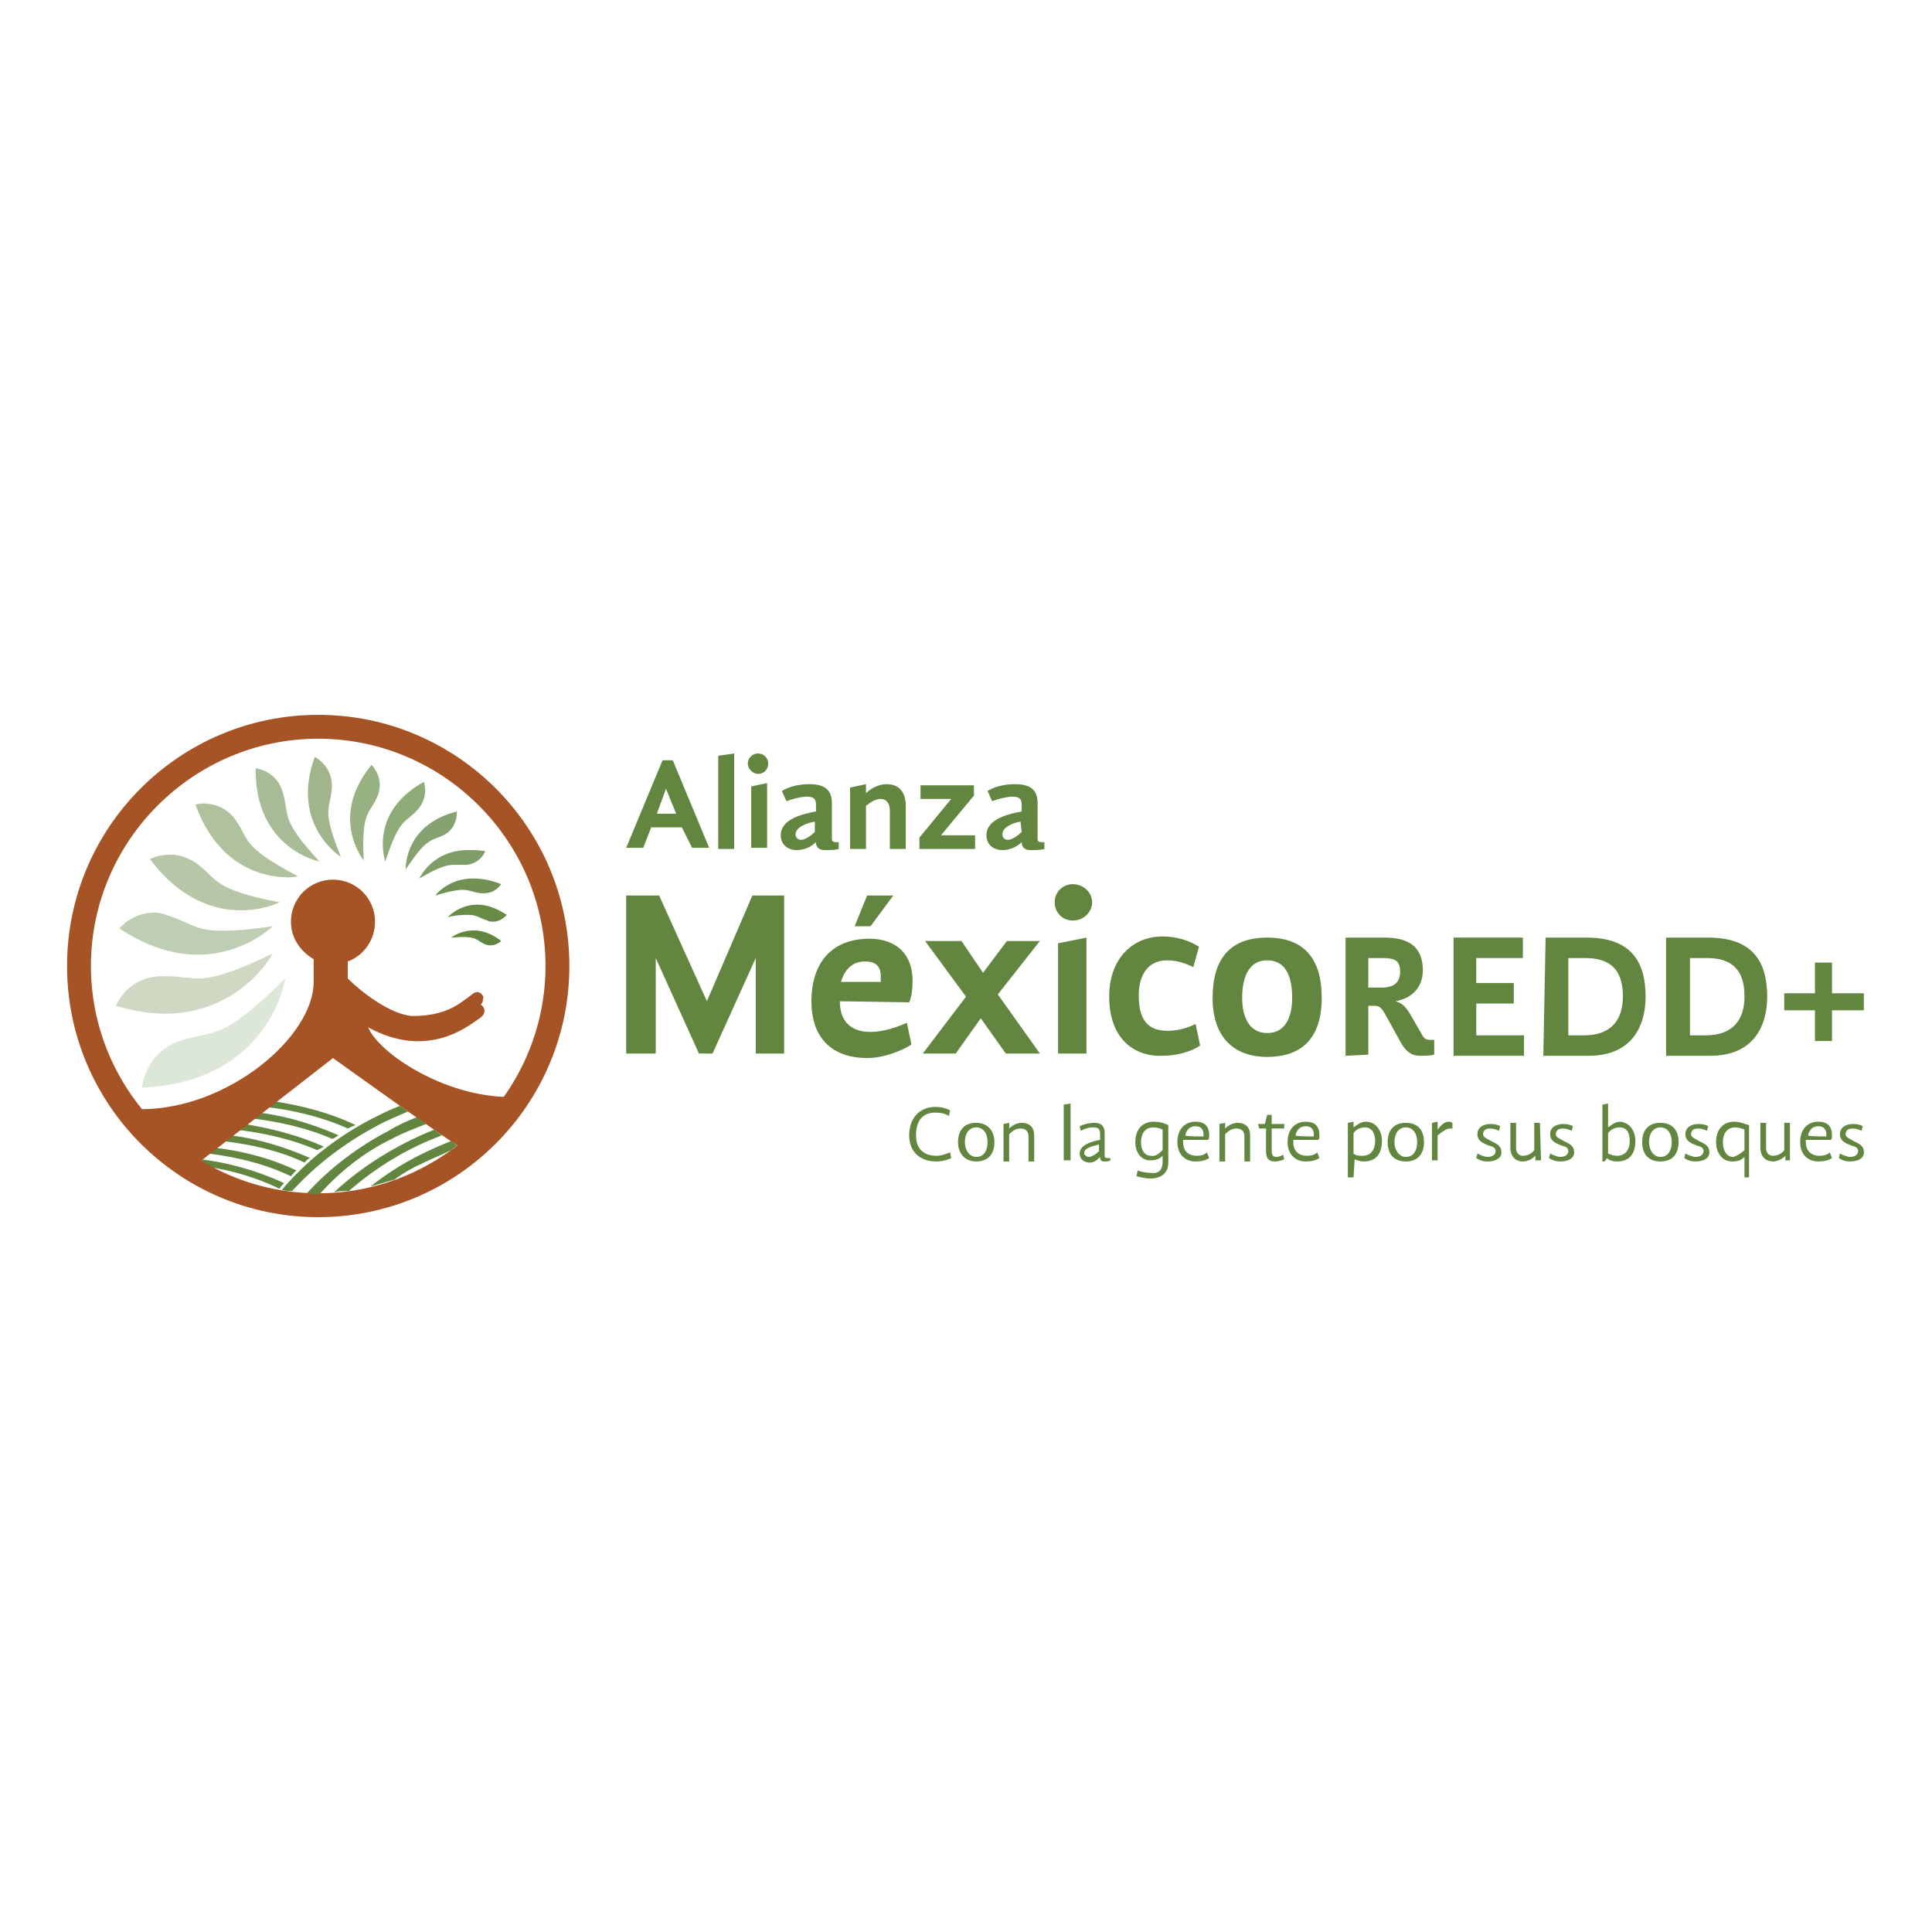 <?xml version="1.0" encoding="utf-8"?>
<!-- Generator: Adobe Illustrator 19.1.0, SVG Export Plug-In . SVG Version: 6.00 Build 0)  -->
<svg version="1.1" id="Layer_1" xmlns="http://www.w3.org/2000/svg" xmlns:xlink="http://www.w3.org/1999/xlink" x="0px" y="0px"
	 viewBox="-424 315.5 170 170" style="enable-background:new -424 315.5 170 170;" xml:space="preserve">
<style type="text/css">
	.st0{fill:#62863F;}
	.st1{fill:#A65425;}
	.st2{fill:#DDE7D8;}
	.st3{fill:#CED8C3;}
	.st4{fill:#BECEB2;}
	.st5{fill:#B7C6A7;}
	.st6{fill:#AFC19D;}
	.st7{fill:#A7BC96;}
	.st8{fill:#A1B58C;}
	.st9{fill:#97B183;}
	.st10{fill:#8EAB78;}
	.st11{fill:#86A270;}
	.st12{fill:#7F9D66;}
	.st13{fill:#709054;}
	.st14{fill:#678A44;}
</style>
<g>
	<g>
		<path class="st0" d="M-394.2,415.4c-2.3-1-4.6-1.7-7-2l-0.7,0.5c2.4,0.3,4.8,0.8,7.1,1.8C-394.6,415.7-394.4,415.5-394.2,415.4"/>
		<path class="st0" d="M-392.7,414.5c-2.3-1.1-4.7-1.7-7.2-2.1l-0.7,0.5c2.5,0.3,5,0.9,7.2,1.9C-393.2,414.7-393,414.6-392.7,414.5"
			/>
		<path class="st0" d="M-395.5,416.4c-2.2-1-4.6-1.6-7-2l-0.7,0.5c2.4,0.3,4.8,0.8,7.1,1.8C-395.9,416.6-395.7,416.5-395.5,416.4"/>
		<path class="st0" d="M-399,419.6c-2.4-1.1-4.9-1.8-7.4-2.1l-0.2,0.2l-0.7,0.3c2.7,0.2,5.4,0.9,7.9,2.1
			C-399.3,419.9-399.1,419.7-399,419.6"/>
		<path class="st0" d="M-397.9,418.5c-2.3-1.1-4.7-1.7-7.1-2l-0.7,0.5c2.5,0.3,5,0.9,7.3,2C-398.2,418.8-398.1,418.6-397.9,418.5"/>
		<path class="st0" d="M-396.7,417.4c-2.3-1-4.6-1.7-7-2l-0.7,0.5c2.4,0.3,4.9,0.8,7.2,1.9C-397.1,417.7-397,417.5-396.7,417.4"/>
		<path class="st1" d="M-396,380.5c-11,0-20,9-20,20s9,20,20,20s20-9,20-20S-385,380.5-396,380.5 M-396,422.6
			c-12.2,0-22.1-9.9-22.1-22.1s9.9-22.1,22.1-22.1c12.2,0,22.1,9.9,22.1,22.1C-373.9,412.7-383.8,422.6-396,422.6"/>
		<path class="st2" d="M-398.9,401.6c-5.9,5.8-6.1,4.4-9.3,5.5c-3.1,1.1-3.3,4.1-3.3,4.1C-400.2,410.7-398.9,401.6-398.9,401.6"/>
		<path class="st3" d="M-400,399.4c-3.7,1.8-5.4,2.2-6.6,2.2c-0.5,0-0.9-0.1-1.4-0.1c-0.5-0.1-0.9-0.1-1.6-0.1h-0.1
			c-3.1,0-4.1,2.6-4.1,2.6c1.6,0.5,3.1,0.7,4.4,0.7C-402.7,404.6-400,399.4-400,399.4"/>
		<path class="st4" d="M-410.4,395.8c-2,0-3.1,1.4-3.1,1.4c2.6,1.7,4.9,2.3,6.9,2.3c4.1,0,6.6-2.5,6.6-2.5c-2,0.3-3.4,0.4-4.4,0.4
			c-2.5,0-2.8-0.7-4.7-1.3C-409.6,395.9-410,395.8-410.4,395.8"/>
		<path class="st5" d="M-409,390.7c-1.1,0-1.8,0.4-1.8,0.4c2.7,3.6,5.7,4.5,8,4.5c2,0,3.4-0.7,3.4-0.7c-6.1-1.2-5.3-2-7.4-3.5
			C-407.6,390.9-408.3,390.7-409,390.7"/>
		<path class="st6" d="M-406.1,386.2c-0.4,0-0.7,0.1-0.7,0.1c2.1,5.8,6.4,6.4,8.2,6.4c0.5,0,0.8-0.1,0.8-0.1c-5.1-2.7-4.2-3.2-5.5-5
			C-404.2,386.4-405.4,386.2-406.1,386.2"/>
		<path class="st7" d="M-401.5,383.1c-0.1,7.1,5.6,8.2,5.6,8.2c-3.5-3.8-2.6-4-3.2-6C-399.6,383.3-401.5,383.1-401.5,383.1"/>
		<path class="st8" d="M-396.3,382.1c-2.2,6,2.3,8.8,2.3,8.8c-1.8-4.4-0.9-4.2-0.8-6.1C-394.7,382.9-396.3,382.1-396.3,382.1"/>
		<path class="st9" d="M-391.3,382.8c-3.8,4.6-0.7,8.4-0.7,8.4c-0.2-4.4,0.5-4,1.2-5.6S-391.3,382.8-391.3,382.8"/>
		<path class="st10" d="M-386.7,384.3c-4.9,2.7-3.4,7-3.4,7c1.3-3.9,1.7-3.3,2.8-4.5C-386.2,385.6-386.7,384.3-386.7,384.3"/>
		<path class="st11" d="M-383.8,386.9c-4.7,1.2-4.5,5.1-4.5,5.1c2-3,2.2-2.4,3.5-3.1C-383.7,388.2-383.8,386.9-383.8,386.9"/>
		<path class="st12" d="M-382.8,390.3c-3.2,0-4.3,2.5-4.3,2.5c1.7-1,2.4-1.2,3-1.2c0.1,0,0.3,0,0.4,0c0.2,0,0.3,0,0.4,0
			c0.1,0,0.2,0,0.3,0c1.3-0.1,1.7-1.2,1.7-1.2C-381.8,390.3-382.3,390.3-382.8,390.3"/>
		<path class="st13" d="M-382.4,392.8c-2.2,0-3.3,1.5-3.3,1.5c1.3-0.4,2-0.5,2.4-0.5c0.6,0,0.9,0.2,1.6,0.3c0.1,0,0.2,0,0.3,0
			c1,0,1.5-0.8,1.5-0.8C-380.9,392.9-381.7,392.8-382.4,392.8"/>
		<path class="st14" d="M-382,395.1c-1.6,0-2.6,1.1-2.6,1.1c0.8-0.2,1.4-0.2,1.8-0.2c0.8,0,1,0.3,1.7,0.5c0.2,0.1,0.3,0.1,0.5,0.1
			c0.7,0,1.2-0.6,1.2-0.6C-380.5,395.3-381.3,395.1-382,395.1"/>
		<path class="st0" d="M-384.3,398c0,0,2-1.6,4.4,0.3c0,0-0.6,0.6-1.4,0.3C-382.2,398.2-382,397.8-384.3,398"/>
		<path class="st1" d="M-391.6,405.9c5.3,2.9,8.9-0.2,9.8-0.8c0.3-0.2,0.4-0.4,0.4-0.5c0.1-0.3-0.1-0.6-0.3-0.7
			c0.2-0.2,0.2-0.4,0.2-0.5c0.1-0.2,0-0.3-0.2-0.5c-0.5-0.3-0.7,0.1-1.3,0.5c-0.7,0.5-1.9,1.5-4.7,1.5c-1.9-0.1-4.5-2.1-5.7-3.3
			v-1.5c1.4-0.5,2.4-1.9,2.4-3.5c0-2.1-1.7-3.7-3.7-3.7c-2.1,0-3.7,1.7-3.7,3.7c0,1.4,0.8,2.6,2,3.3v2c0,4.8-7.5,11.2-15.2,11.2
			l2.3,2.7l2.4,2.3l12.2-9.5c0,0,8.6,6.2,11.7,8.2l3-2.1l1.7-2.7C-384.4,412.4-390.7,408.2-391.6,405.9"/>
		<path class="st0" d="M-385.8,414.9c-3.2,1.3-6.2,3.1-8.8,5.5c0.4-0.1,0.8-0.1,1.3-0.1c2.4-2.1,5.2-3.8,8.2-4.9L-385.8,414.9z"/>
		<path class="st0" d="M-387,417.1c-1.6,0.8-3,1.7-4.4,2.8c0.7-0.2,1.4-0.4,2.1-0.6c0.8-0.6,1.7-1.1,2.6-1.5
			c0.8-0.4,1.6-0.7,2.4-1.1c0.2-0.2,0.4-0.3,0.5-0.4l-0.5-0.4C-385.3,416.3-386.2,416.7-387,417.1"/>
		<path class="st0" d="M-389.5,415.7c0.9-0.5,2-0.9,3-1.3l-0.8-0.6c-0.8,0.3-1.7,0.7-2.5,1.2c-2.7,1.4-5.2,3.3-7.2,5.5
			c0.4,0,0.7,0.1,1.1,0.1C-394.1,418.6-392,416.9-389.5,415.7"/>
		<path class="st0" d="M-390.9,414.6c0.9-0.5,1.9-0.9,2.8-1.3l-0.7-0.5c-0.8,0.3-1.6,0.7-2.4,1.1c-3.1,1.6-5.8,3.7-8,6.3
			c0.3,0.1,0.6,0.1,0.9,0.1C-396.2,418-393.7,416.1-390.9,414.6"/>
		<path class="st0" d="M-344,415.4c0-1.5,0.9-2.5,2.3-2.5c0.5,0,0.9,0.1,1.3,0.3l-0.1,0.5c-0.3-0.2-0.7-0.3-1.2-0.3
			c-1.1,0-1.7,0.7-1.7,2c0,1.2,0.7,1.8,1.8,1.8c0.5,0,0.9-0.2,1.2-0.3l0.1,0.5c-0.4,0.2-0.9,0.3-1.3,0.3
			C-343.1,417.7-344,416.8-344,415.4"/>
		<path class="st0" d="M-337.1,416c0-0.8-0.4-1.3-1-1.3s-1,0.5-1,1.3c0,0.7,0.4,1.3,1,1.3C-337.4,417.3-337.1,416.7-337.1,416
			 M-339.7,416c0-1,0.5-1.7,1.6-1.7c1,0,1.6,0.7,1.6,1.7c0,1.1-0.6,1.7-1.6,1.7C-339,417.7-339.7,417.1-339.7,416"/>
		<path class="st0" d="M-335.7,414.4l0.5-0.1v0.5c0.3-0.3,0.7-0.5,1.1-0.5c0.7,0,1.1,0.4,1.1,1.1v2.3h-0.5v-2.2
			c0-0.4-0.2-0.7-0.7-0.7c-0.4,0-0.7,0.2-1,0.5v2.4h-0.5V414.4L-335.7,414.4z"/>
	</g>
	<polygon class="st0" points="-330.4,412.7 -329.8,412.6 -329.8,417.6 -330.4,417.6 	"/>
	<g>
		<path class="st0" d="M-328.2,417.3c0.3,0,0.7-0.3,0.9-0.5v-0.6c-0.7,0.2-1.3,0.3-1.3,0.8C-328.6,417.1-328.4,417.3-328.2,417.3
			 M-326.3,417.6c-0.1,0.1-0.4,0.1-0.5,0.1c-0.3,0-0.4-0.1-0.4-0.4c-0.2,0.2-0.5,0.5-0.9,0.5c-0.5,0-0.9-0.3-0.9-0.8
			c0-0.8,1.2-1.1,1.8-1.2v-0.5c0-0.4-0.1-0.6-0.6-0.6c-0.4,0-0.7,0.1-1.1,0.3l-0.1-0.4c0.4-0.2,0.9-0.3,1.3-0.3
			c0.7,0,0.9,0.4,0.9,0.9v2c0,0.2,0.1,0.2,0.3,0.2h0.2v0.3H-326.3z"/>
		<path class="st0" d="M-321.7,416.7v-1.8c-0.2-0.1-0.5-0.2-0.8-0.2c-0.7,0-1.1,0.5-1.1,1.3c0,0.7,0.3,1.2,0.9,1.2
			C-322.3,417.3-321.9,416.9-321.7,416.7 M-321.7,417.7v-0.5c-0.3,0.3-0.6,0.4-1.1,0.4c-0.8,0-1.3-0.7-1.3-1.6
			c0-1.2,0.7-1.8,1.6-1.8c0.5,0,0.9,0.1,1.3,0.3v3.3c0,0.9-0.6,1.4-1.6,1.4c-0.4,0-0.8-0.1-1.2-0.2l0.1-0.5c0.3,0.1,0.8,0.2,1.1,0.2
			C-322.2,418.8-321.7,418.6-321.7,417.7"/>
		<path class="st0" d="M-318.1,415.5c0-0.1,0-0.1,0-0.2c0-0.4-0.2-0.7-0.7-0.7s-0.8,0.3-0.9,0.8
			C-319.8,415.5-318.1,415.5-318.1,415.5z M-317.6,417.4c-0.3,0.2-0.7,0.3-1.2,0.3c-0.9,0-1.6-0.6-1.6-1.7c0-1.2,0.7-1.8,1.6-1.8
			c0.8,0,1.2,0.4,1.2,1.2c0,0.2,0,0.3-0.1,0.4h-2.2v0.2c0,0.8,0.5,1.2,1.2,1.2c0.4,0,0.7-0.1,0.9-0.3L-317.6,417.4z"/>
		<path class="st0" d="M-316.7,414.4l0.5-0.1v0.5c0.3-0.3,0.7-0.5,1.1-0.5c0.7,0,1.1,0.4,1.1,1.1v2.3h-0.5v-2.2
			c0-0.4-0.2-0.7-0.7-0.7c-0.4,0-0.7,0.2-1,0.5v2.4h-0.5L-316.7,414.4L-316.7,414.4z"/>
		<path class="st0" d="M-313.3,414.4h0.6l0.2-0.8h0.4v0.8h1.1v0.4h-1.1v2c0,0.3,0.1,0.5,0.4,0.5c0.2,0,0.5-0.1,0.6-0.2l0.1,0.4
			c-0.2,0.1-0.5,0.2-0.8,0.2c-0.6,0-0.8-0.3-0.8-0.9v-2h-0.6L-313.3,414.4L-313.3,414.4z"/>
		<path class="st0" d="M-308.4,415.5c0-0.1,0-0.1,0-0.2c0-0.4-0.2-0.7-0.7-0.7s-0.8,0.3-0.9,0.8
			C-310.1,415.5-308.4,415.5-308.4,415.5z M-307.9,417.4c-0.3,0.2-0.7,0.3-1.2,0.3c-0.9,0-1.6-0.6-1.6-1.7c0-1.2,0.7-1.8,1.6-1.8
			c0.8,0,1.2,0.4,1.2,1.2c0,0.2,0,0.3-0.1,0.4h-2.2v0.2c0,0.8,0.5,1.2,1.2,1.2c0.4,0,0.7-0.1,0.9-0.3L-307.9,417.4z"/>
		<path class="st0" d="M-304.9,415.2v1.8c0.2,0.2,0.5,0.2,0.8,0.2c0.6,0,1.1-0.4,1.1-1.3c0-0.7-0.3-1.2-0.9-1.2
			C-304.3,414.7-304.7,414.9-304.9,415.2 M-304.9,419.1h-0.5v-4.8l0.5-0.1v0.5c0.3-0.2,0.6-0.5,1.1-0.5c0.8,0,1.4,0.7,1.4,1.7
			c0,1.2-0.6,1.8-1.6,1.8c-0.3,0-0.6-0.1-0.8-0.2L-304.9,419.1L-304.9,419.1z"/>
		<path class="st0" d="M-299.3,416c0-0.8-0.4-1.3-1-1.3c-0.6,0-1,0.5-1,1.3c0,0.7,0.4,1.3,1,1.3C-299.6,417.3-299.3,416.7-299.3,416
			 M-301.9,416c0-1,0.5-1.7,1.6-1.7c1.1,0,1.6,0.7,1.6,1.7c0,1.1-0.6,1.7-1.6,1.7C-301.3,417.7-301.9,417.1-301.9,416"/>
		<path class="st0" d="M-296.2,414.8c-0.1,0-0.2,0-0.2,0c-0.3,0-0.6,0.2-1.1,0.6v2.2h-0.5v-3.3l0.5-0.1v0.7c0.3-0.4,0.6-0.7,1-0.7
			c0.1,0,0.3,0.1,0.3,0.1L-296.2,414.8z"/>
		<path class="st0" d="M-293.1,417.7c-0.4,0-0.7-0.1-1-0.3l0.1-0.4c0.2,0.1,0.6,0.3,0.9,0.3c0.4,0,0.7-0.2,0.7-0.5
			c0-0.3-0.2-0.4-0.6-0.5c-0.5-0.2-1-0.4-1-1c0-0.6,0.5-0.9,1.2-0.9c0.3,0,0.7,0.1,0.8,0.2l-0.1,0.4c-0.2-0.1-0.5-0.2-0.8-0.2
			c-0.4,0-0.6,0.2-0.6,0.5s0.4,0.4,0.7,0.6c0.4,0.2,0.9,0.4,0.9,0.9C-291.8,417.4-292.4,417.7-293.1,417.7"/>
		<path class="st0" d="M-288.4,417.6h-0.5v-0.4c-0.3,0.3-0.7,0.5-1.1,0.5c-0.6,0-1.1-0.4-1.1-1.2v-2.2h0.5v2.2
			c0,0.5,0.3,0.7,0.6,0.7c0.4,0,0.8-0.2,1-0.5v-2.4h0.5L-288.4,417.6L-288.4,417.6z"/>
		<path class="st0" d="M-286.7,417.7c-0.4,0-0.7-0.1-1-0.3l0.1-0.4c0.2,0.1,0.6,0.3,0.9,0.3c0.4,0,0.7-0.2,0.7-0.5
			c0-0.3-0.2-0.4-0.6-0.5c-0.5-0.2-1-0.4-1-1c0-0.6,0.5-0.9,1.2-0.9c0.3,0,0.7,0.1,0.8,0.2l-0.1,0.4c-0.2-0.1-0.5-0.2-0.8-0.2
			c-0.4,0-0.6,0.2-0.6,0.5s0.4,0.4,0.7,0.6c0.4,0.2,0.9,0.4,0.9,0.9C-285.4,417.4-286,417.7-286.7,417.7"/>
		<path class="st0" d="M-282.5,415.2v1.8c0.2,0.1,0.5,0.2,0.8,0.2c0.6,0,1.1-0.4,1.1-1.3c0-0.8-0.3-1.2-0.9-1.2
			C-281.9,414.7-282.3,414.9-282.5,415.2 M-280.1,415.9c0,1.2-0.6,1.8-1.6,1.8c-0.4,0-0.7-0.1-0.9-0.3l-0.2,0.3h-0.2v-5l0.5-0.1v2.1
			c0.3-0.2,0.6-0.5,1.1-0.5C-280.6,414.3-280.1,415-280.1,415.9"/>
		<path class="st0" d="M-276.9,416c0-0.8-0.4-1.3-1-1.3s-1,0.5-1,1.3c0,0.7,0.4,1.3,1,1.3C-277.2,417.3-276.9,416.7-276.9,416
			 M-279.5,416c0-1,0.5-1.7,1.6-1.7s1.6,0.7,1.6,1.7c0,1.1-0.6,1.7-1.6,1.7C-278.9,417.7-279.5,417.1-279.5,416"/>
		<path class="st0" d="M-274.8,417.7c-0.4,0-0.7-0.1-1-0.3l0.1-0.4c0.2,0.1,0.6,0.3,0.9,0.3c0.4,0,0.7-0.2,0.7-0.5
			c0-0.3-0.2-0.4-0.6-0.5c-0.5-0.2-1-0.4-1-1c0-0.6,0.5-0.9,1.2-0.9c0.3,0,0.7,0.1,0.8,0.2l-0.1,0.4c-0.2-0.1-0.5-0.2-0.8-0.2
			c-0.4,0-0.6,0.2-0.6,0.5s0.4,0.4,0.7,0.6c0.4,0.2,0.9,0.4,0.9,0.9C-273.5,417.4-274.1,417.7-274.8,417.7"/>
		<path class="st0" d="M-270.5,416.7v-1.8c-0.2-0.1-0.5-0.2-0.8-0.2c-0.7,0-1.1,0.5-1.1,1.3c0,0.7,0.3,1.3,0.9,1.3
			C-271.1,417.2-270.7,416.9-270.5,416.7 M-270.5,419.1v-1.8c-0.3,0.3-0.6,0.4-1.1,0.4c-0.8,0-1.4-0.7-1.4-1.7
			c0-1.1,0.6-1.8,1.6-1.8c0.5,0,0.9,0.2,1.3,0.3v4.6H-270.5z"/>
		<path class="st0" d="M-266.4,417.6h-0.5v-0.4c-0.3,0.3-0.7,0.5-1.1,0.5c-0.6,0-1.1-0.4-1.1-1.2v-2.2h0.5v2.2
			c0,0.5,0.3,0.7,0.6,0.7c0.4,0,0.8-0.2,1-0.5v-2.4h0.5V417.6z"/>
		<path class="st0" d="M-263.3,415.5c0-0.1,0-0.1,0-0.2c0-0.4-0.2-0.7-0.7-0.7s-0.8,0.3-0.9,0.8C-265,415.5-263.3,415.5-263.3,415.5
			z M-262.8,417.4c-0.3,0.2-0.7,0.3-1.2,0.3c-0.9,0-1.6-0.6-1.6-1.7c0-1.2,0.7-1.8,1.6-1.8c0.8,0,1.2,0.4,1.2,1.2
			c0,0.2,0,0.3-0.1,0.4h-2.2v0.2c0,0.8,0.5,1.2,1.2,1.2c0.4,0,0.7-0.1,0.9-0.3L-262.8,417.4z"/>
		<path class="st0" d="M-261.2,417.7c-0.4,0-0.7-0.1-1-0.3l0.1-0.4c0.2,0.1,0.6,0.3,0.9,0.3c0.4,0,0.7-0.2,0.7-0.5
			c0-0.3-0.2-0.4-0.6-0.5c-0.5-0.2-1-0.4-1-1c0-0.6,0.5-0.9,1.2-0.9c0.3,0,0.7,0.1,0.8,0.2l-0.1,0.4c-0.2-0.1-0.5-0.2-0.8-0.2
			c-0.4,0-0.6,0.2-0.6,0.5s0.4,0.4,0.7,0.6c0.4,0.2,0.9,0.4,0.9,0.9C-259.9,417.4-260.5,417.7-261.2,417.7"/>
	</g>
	<path class="st0" d="M-366.2,387.1h1.7l-0.9-2.2L-366.2,387.1z M-364,388.3h-2.7l-0.7,1.8h-1.5l3.2-7.7h0.9l3.2,7.7h-1.5
		L-364,388.3z"/>
	<polygon class="st0" points="-360.8,382 -359.4,381.8 -359.4,390.2 -360.8,390.2 	"/>
	<g>
		<path class="st0" d="M-357.9,384.7l1.4-0.3v5.7h-1.4V384.7z M-358.2,382.7c0-0.5,0.4-0.9,0.9-0.9s0.9,0.4,0.9,0.9
			c0,0.5-0.4,0.9-0.9,0.9C-357.7,383.6-358.2,383.2-358.2,382.7"/>
		<path class="st0" d="M-352.3,387.8c-0.7,0.1-1.7,0.5-1.7,1.1c0,0.3,0.2,0.5,0.5,0.5c0.3,0,0.8-0.3,1.2-0.7
			C-352.3,388.6-352.3,387.8-352.3,387.8z M-355.2,385.1c0.8-0.5,1.8-0.6,2.4-0.6c1.5,0,2,0.6,2,1.7v3.1c0,0.2,0.1,0.3,0.3,0.3h0.3
			v0.6c-0.3,0.1-0.7,0.1-1.2,0.1c-0.5,0-0.8-0.2-0.8-0.7c-0.4,0.4-1,0.7-1.7,0.7c-0.8,0-1.4-0.5-1.4-1.3c0-1.5,2.1-1.9,3.1-2.1v-0.6
			c0-0.5-0.2-0.7-0.8-0.7c-0.5,0-1.3,0.2-1.8,0.4L-355.2,385.1z"/>
		<path class="st0" d="M-347.8,390.2h-1.4v-5.4l1.4-0.3v0.8c0.5-0.5,1.2-0.8,1.8-0.8c1.2,0,1.7,0.8,1.7,1.9v3.8h-1.4v-3.4
			c0-0.6-0.3-1-0.8-1c-0.5,0-0.9,0.3-1.3,0.6V390.2z"/>
	</g>
	<polygon class="st0" points="-343.1,389.2 -340.3,385.8 -343,385.8 -343,384.6 -338.3,384.6 -338.3,385.5 -341.2,389 -338.2,389 
		-338.2,390.2 -343.1,390.2 	"/>
	<g>
		<path class="st0" d="M-334.2,387.8c-0.7,0.1-1.6,0.5-1.6,1.1c0,0.3,0.2,0.5,0.5,0.5c0.3,0,0.8-0.3,1.2-0.7L-334.2,387.8
			L-334.2,387.8z M-337.1,385.1c0.8-0.5,1.8-0.6,2.4-0.6c1.5,0,2,0.6,2,1.7v3.1c0,0.2,0.1,0.3,0.3,0.3h0.3v0.6
			c-0.3,0.1-0.7,0.1-1.2,0.1c-0.5,0-0.8-0.2-0.8-0.7c-0.4,0.4-1,0.7-1.7,0.7c-0.8,0-1.4-0.5-1.4-1.3c0-1.5,2.1-1.9,3.1-2.1v-0.6
			c0-0.5-0.2-0.7-0.8-0.7c-0.5,0-1.3,0.2-1.8,0.4L-337.1,385.1z"/>
	</g>
	<polygon class="st0" points="-368.9,394.3 -366,394.3 -361.8,403.6 -357.8,394.3 -355,394.3 -355,408.2 -357.5,408.2 -357.5,399.8 
		-361.3,408.2 -362.5,408.2 -366.3,399.8 -366.3,408.2 -368.9,408.2 	"/>
	<polygon class="st0" points="-339,403.2 -342.6,398.3 -339.4,398.3 -337.5,401.1 -335.4,398.3 -332.5,398.3 -336.2,403 
		-332.5,408.2 -335.5,408.2 -337.7,405.1 -339.9,408.2 -342.8,408.2 	"/>
	<g>
		<path class="st0" d="M-330.9,398.5l2.5-0.5v10.2h-2.5V398.5z M-331.2,394.9c0-0.9,0.7-1.6,1.6-1.6s1.7,0.7,1.7,1.6
			c0,0.8-0.7,1.6-1.7,1.6S-331.2,395.7-331.2,394.9"/>
		<path class="st0" d="M-326.4,403.2c0-3.4,2.1-5.3,4.7-5.3c1.3,0,2.4,0.4,3.2,0.9l-0.5,1.8c-0.6-0.3-1.4-0.6-2.3-0.6
			c-1.7,0-2.5,1.3-2.5,3.1c0,2,0.7,3.1,2.5,3.1c0.9,0,1.7-0.2,2.5-0.6l0.4,1.9c-0.7,0.5-2,0.9-3.3,0.9
			C-324.2,408.5-326.4,406.9-326.4,403.2"/>
		<path class="st0" d="M-310.3,403.3c0-2.1-0.7-3.3-2.2-3.3c-1.5,0-2.2,1.3-2.2,3.3c0,1.8,0.7,3.1,2.2,3.1
			C-310.9,406.4-310.3,405-310.3,403.3 M-317.3,403.3c0-3.5,1.6-5.3,4.8-5.3s4.8,1.8,4.8,5.3c0,3.7-1.9,5.2-4.8,5.2
			C-315.4,408.5-317.3,406.8-317.3,403.3"/>
		<path class="st0" d="M-303.6,402.4h1.2c1.3,0,1.6-0.7,1.6-1.4c0-1.1-0.6-1.2-1.7-1.2h-1.1V402.4z M-305.6,408.4V398h3.4
			c1.9,0,3.4,0.6,3.4,2.9c0,1.2-0.7,2.4-2.4,2.7c0.6,0.2,0.8,0.4,1.2,1l1.1,1.9c0.2,0.4,0.4,0.5,0.7,0.5h0.4v1.3
			c-0.3,0.1-0.9,0.1-1.3,0.1c-0.7,0-1.2-0.4-1.6-1.1l-1.5-2.7c-0.3-0.5-0.5-0.6-0.9-0.6h-0.5v4.3L-305.6,408.4L-305.6,408.4z"/>
	</g>
	<polygon class="st0" points="-296.1,398 -290,398 -290,399.8 -294.1,399.8 -294.1,402 -290.8,402 -290.8,403.8 -294.1,403.8 
		-294.1,406.6 -289.9,406.6 -289.9,408.4 -296.1,408.4 	"/>
	<g>
		<path class="st0" d="M-286,406.6h1.4c2.4,0,3.4-1.4,3.4-3.4c0-1.8-0.6-3.4-3.3-3.4h-1.5V406.6z M-288,398h3.6
			c3.9,0,5.2,2.1,5.2,5.2c0,2.7-1.3,5.2-5,5.2h-4L-288,398L-288,398z"/>
		<path class="st0" d="M-275.3,406.6h1.4c2.4,0,3.4-1.4,3.4-3.4c0-1.8-0.6-3.4-3.3-3.4h-1.5L-275.3,406.6L-275.3,406.6z M-277.3,398
			h3.6c3.9,0,5.2,2.1,5.2,5.2c0,2.7-1.3,5.2-5,5.2h-3.9V398z"/>
	</g>
	<polygon class="st0" points="-262.8,404.4 -262.8,407.1 -264.3,407.1 -264.3,404.4 -267,404.4 -267,402.9 -264.3,402.9 
		-264.3,400.2 -262.8,400.2 -262.8,402.9 -260,402.9 -260,404.4 	"/>
	<g>
		<path class="st0" d="M-350,401.9h3.5c0-0.1,0-0.4,0-0.5c0-1.1-0.7-1.3-1.4-1.3C-348.7,400.1-349.6,400.5-350,401.9 M-350.1,403.6
			L-350.1,403.6c0,1.7,0.9,2.7,2.7,2.7c1.1,0,2.3-0.4,3.2-0.8l0.4,1.9c-0.7,0.5-2.4,1.2-3.9,1.2c-2.7,0-4.9-1.4-4.9-5
			c0-3.4,1.8-5.5,5.1-5.5c2.3,0,3.8,1.3,3.8,3.7c0,0.7-0.1,1.5-0.3,1.9L-350.1,403.6L-350.1,403.6z"/>
	</g>
	<polygon class="st0" points="-347.4,397 -345.4,394.3 -347.7,394.3 -348.8,397 	"/>
</g>
</svg>
